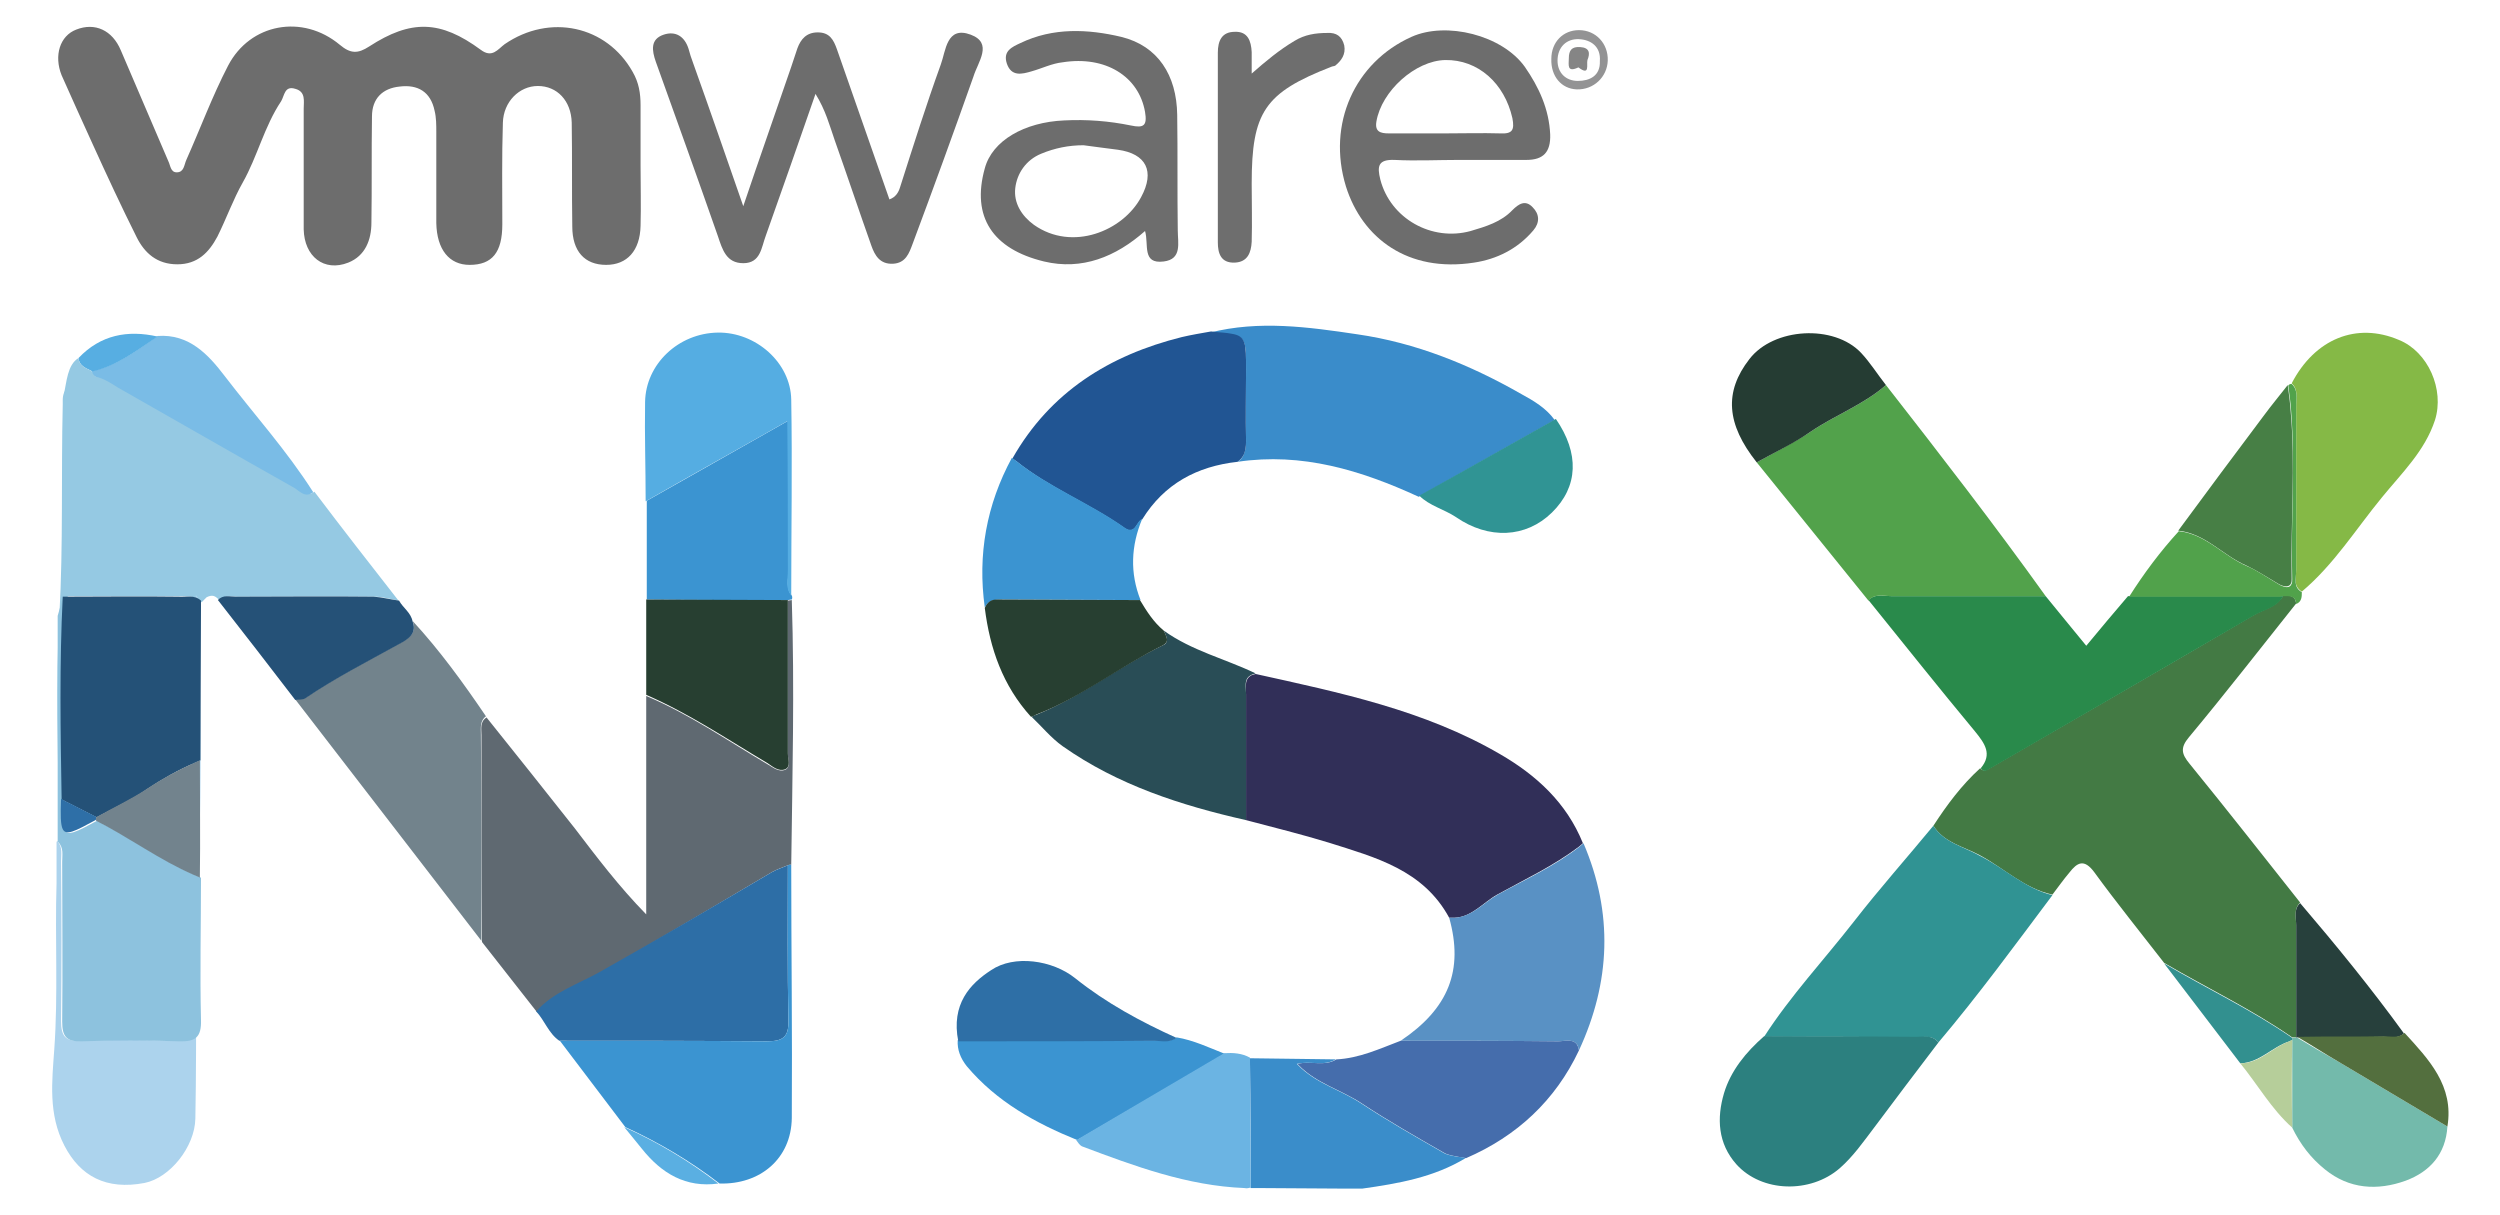 <?xml version="1.0" encoding="UTF-8" standalone="yes"?>
<svg version="1.1" id="Layer_1" xmlns="http://www.w3.org/2000/svg" xmlns:xlink="http://www.w3.org/1999/xlink" x="0px" y="0px" viewBox="-1.02 4.36 443.04 215.28" style="enable-background:new 0 0 440.5 223.5;" xml:space="preserve">
  <style type="text/css">
	.st0{fill:#333333;}
	.st1{fill:#DC4814;}
	.st2{fill:#EFECEB;}
	.st3{fill:#F4F4F4;}
	.st4{fill:#CCCCCC;}
	.st5{fill:#ACACAC;}
	.st6{fill:#878787;}
	.st7{fill:#E04725;}
	.st8{fill:#3FB7E7;}
	.st9{fill:#00A0E0;}
	.st10{fill:#4C4D4F;}
	.st11{fill:#00A1E0;}
	.st12{fill:#02A1E0;}
	.st13{fill:#01A1E0;}
	.st14{fill:#4F5052;}
	.st15{fill:#4A8FE1;}
	.st16{fill:#36424A;}
	.st17{fill:#FEFEFE;}
	.st18{fill:#21BCE3;}
	.st19{fill:#BED13F;}
	.st20{fill:#BED03E;}
	.st21{fill:#949699;}
	.st22{fill:#939598;}
	.st23{fill:#95979A;}
	.st24{fill:#C0D244;}
	.st25{fill:#BCBDC0;}
	.st26{fill:#6E7072;}
	.st27{fill:#A8AAAC;}
	.st28{fill:#BED140;}
	.st29{fill:#D0D2D3;}
	.st30{fill:#C2D34D;}
	.st31{fill:#FEFEFD;}
	.st32{fill:#FBFBFB;}
	.st33{fill:#939498;}
	.st34{fill:#D1D2D4;}
	.st35{fill:#A7A8AC;}
	.st36{fill:#BDD13F;}
	.st37{fill:#6E6F71;}
	.st38{fill:#26BCE3;}
	.st39{fill:#BED03F;}
	.st40{fill:#BBBCC0;}
	.st41{fill:#BED040;}
	.st42{fill:#ECF0B0;}
	.st43{fill:#6D6D6D;}
	.st44{fill:#437A44;}
	.st45{fill:#5F6971;}
	.st46{fill:#95C9E3;}
	.st47{fill:#312F58;}
	.st48{fill:#3A8CCA;}
	.st49{fill:#298A4B;}
	.st50{fill:#52A24B;}
	.st51{fill:#309393;}
	.st52{fill:#215593;}
	.st53{fill:#72838C;}
	.st54{fill:#2D6EA6;}
	.st55{fill:#5991C4;}
	.st56{fill:#85B946;}
	.st57{fill:#294D56;}
	.st58{fill:#3B94D1;}
	.st59{fill:#ACD3ED;}
	.st60{fill:#2C807F;}
	.st61{fill:#456DAC;}
	.st62{fill:#273F31;}
	.st63{fill:#3A8DCA;}
	.st64{fill:#55ADE2;}
	.st65{fill:#73BAAB;}
	.st66{fill:#6BB4E3;}
	.st67{fill:#255177;}
	.st68{fill:#253C33;}
	.st69{fill:#477F45;}
	.st70{fill:#6E6E6E;}
	.st71{fill:#2E6FA6;}
	.st72{fill:#7ABCE6;}
	.st73{fill:#309494;}
	.st74{fill:#27403C;}
	.st75{fill:#51A24B;}
	.st76{fill:#536F3E;}
	.st77{fill:#32908F;}
	.st78{fill:#B6CE9A;}
	.st79{fill:#57AEE2;}
	.st80{fill:#5AAFE2;}
	.st81{fill:#939394;}
	.st82{fill:#8DC2DE;}
	.st83{fill:#245177;}
	.st84{fill:#72838D;}
	.st85{fill:#2E6FA7;}
	.st86{fill:#858585;}
	.st87{fill:#716F73;}
	.st88{fill:#4D8951;}
	.st89{fill:#A6D3EA;}
	.st90{fill:#3A3868;}
	.st91{fill:#717073;}
	.st92{fill:#1B995A;}
	.st93{fill:#717B83;}
	.st94{fill:#2BA3A4;}
	.st95{fill:#717074;}
	.st96{fill:#717173;}
	.st97{fill:#707B83;}
	.st98{fill:#67A3D1;}
	.st99{fill:#2B5B68;}
	.st100{fill:#B9DCF3;}
	.st101{fill:#2A4B38;}
	.st102{fill:#83939F;}
	.st103{fill:#9DCCE8;}
	.st104{fill:#85939C;}
	.st105{fill:#82929C;}
	.st106{fill:#40A6D5;}
	.st107{fill:#2B4B39;}
	.st108{fill:#28493A;}
	.st109{fill:#2EA3A7;}
	.st110{fill:#F8FCFC;}
	.st111{fill:#568F52;}
	.st112{fill:#94C453;}
	.st113{fill:#206289;}
	.st114{fill:#F1FBFD;}
	.st115{fill:#F6FDFE;}
	.st116{fill:#F8FCFB;}
	.st117{fill:#FAFDFB;}
	.st118{fill:#F4FCFD;}
	.st119{fill:#65AC62;}
	.st120{fill:#F8FAF3;}
	.st121{fill:#5EAD5A;}
	.st122{fill:#F6FCFA;}
	.st123{fill:#85C5B8;}
	.st124{fill:#3CA0D5;}
	.st125{fill:#727A80;}
	.st126{fill:#F6FCFD;}
	.st127{fill:#FEFEFA;}
	.st128{fill:#459ED2;}
	.st129{fill:#5DAE5B;}
	.st130{fill:#5E7F47;}
	.st131{fill:#FCFCFC;}
	.st132{fill:#C1DBED;}
	.st133{fill:#FBFDF8;}
	.st134{fill:#EBF5F7;}
	.st135{fill:#294949;}
	.st136{fill:#8FC8E5;}
	.st137{fill:#F7FCFC;}
	.st138{fill:#FCFEFA;}
	.st139{fill:#4E8A56;}
	.st140{fill:#64BDE8;}
	.st141{fill:#FEFDFA;}
	.st142{fill:#FBFDFC;}
	.st143{fill:#449DD5;}
	.st144{fill:#F6FBF7;}
	.st145{fill:#279A5B;}
	.st146{fill:#30493D;}
	.st147{fill:#F5FBF9;}
	.st148{fill:#35583B;}
	.st149{fill:#323C62;}
	.st150{fill:#F8FBF9;}
	.st151{fill:#E7EFF2;}
	.st152{fill:#8DC1B6;}
	.st153{fill:#FAFCFA;}
	.st154{fill:#F1FBF9;}
	.st155{fill:#F7FEFE;}
	.st156{fill:#FDFEFA;}
	.st157{fill:#31A1A1;}
	.st158{fill:#F9FEFD;}
	.st159{fill:#FAFAFC;}
	.st160{fill:#FDFCF8;}
	.st161{fill:#2D5C60;}
	.st162{fill:#FDFCF9;}
	.st163{fill:#F9FDFB;}
	.st164{fill:#518B58;}
	.st165{fill:#5A82AF;}
	.st166{fill:#FDFEF8;}
	.st167{fill:#244C40;}
	.st168{fill:#266495;}
	.st169{fill:#42A0D3;}
	.st170{fill:#5B80A9;}
	.st171{fill:#2E5B63;}
	.st172{fill:#FDFBF9;}
	.st173{fill:#F8FDFB;}
	.st174{fill:#FDFDF7;}
	.st175{fill:#F3F9FB;}
	.st176{fill:#309F96;}
	.st177{fill:#93C367;}
	.st178{fill:#3B3C68;}
	.st179{fill:#E0F1F9;}
	.st180{fill:#E4F6F9;}
	.st181{fill:#FEFEF9;}
	.st182{fill:#224C38;}
	.st183{fill:#498AB2;}
	.st184{fill:#FDFDF9;}
	.st185{fill:#F9FEFE;}
	.st186{fill:#F6FCF2;}
	.st187{fill:#FEFCF9;}
	.st188{fill:#EEFCFE;}
	.st189{fill:#FDFDF8;}
	.st190{fill:#FBFDFA;}
	.st191{fill:#275962;}
	.st192{fill:#FDFEF9;}
	.st193{fill:#F2F8F2;}
	.st194{fill:#F8FBFB;}
	.st195{fill:#8A8A8A;}
	.st196{fill:#F7FEFD;}
	.st197{fill:#EFF8FB;}
	.st198{fill:#FAFCFB;}
	.st199{fill:#E5F3F8;}
	.st200{fill:#ECF7FA;}
	.st201{fill:#FDFDF6;}
	.st202{fill:#F5FDFD;}
	.st203{fill:#7799BF;}
	.st204{fill:#5C8055;}
	.st205{fill:#6EAECC;}
	.st206{fill:#FEFEF7;}
	.st207{fill:#3282B5;}
	.st208{fill:#F3FCF5;}
	.st209{fill:#F4FAFB;}
	.st210{fill:#FEF8FA;}
	.st211{fill:#F5FCF9;}
	.st212{fill:#3C9392;}
	.st213{fill:#EBF6F6;}
	.st214{fill:#98BFD6;}
	.st215{fill:#FEFDF7;}
	.st216{fill:#658796;}
	.st217{fill:#EEF7F6;}
	.st218{fill:#FAFBF5;}
	.st219{fill:#F8FCF9;}
	.st220{fill:#FDFDF4;}
	.st221{fill:#FDFBF8;}
	.st222{fill:#FDFDF5;}
	.st223{fill:#EFF9FD;}
	.st224{fill:#FDFEF6;}
	.st225{fill:#37586D;}
	.st226{fill:#FDFEF5;}
	.st227{fill:#FDFBF6;}
	.st228{fill:#324A49;}
	.st229{fill:#F8F8F9;}
	.st230{fill:#CDF5CD;}
	.st231{fill:#FEFDF3;}
	.st232{fill:#ECFBFE;}
	.st233{fill:#C5C5C5;}
	.st234{fill:#6C6C6C;}
	.st235{fill:#498B4F;}
	.st236{fill:#478A4D;}
	.st237{fill:#4A884D;}
	.st238{fill:#429169;}
	.st239{fill:#3CA29D;}
	.st240{fill:#518654;}
	.st241{fill:#51855F;}
	.st242{fill:#289FA0;}
	.st243{fill:#448E49;}
	.st244{fill:#458B55;}
	.st245{fill:#568356;}
	.st246{fill:#89C9ED;}
	.st247{fill:#246081;}
	.st248{fill:#206186;}
	.st249{fill:#8EC8E9;}
	.st250{fill:#2B5D7D;}
	.st251{fill:#215F80;}
	.st252{fill:#A0D4EF;}
	.st253{fill:#A4D3F2;}
	.st254{fill:#245E84;}
	.st255{fill:#69BADA;}
	.st256{fill:#9AC9D1;}
	.st257{fill:#9AC7DD;}
	.st258{fill:#3B396C;}
	.st259{fill:#3A376D;}
	.st260{fill:#3D366C;}
	.st261{fill:#6A9BC9;}
	.st262{fill:#57B156;}
	.st263{fill:#2A9762;}
	.st264{fill:#139C59;}
	.st265{fill:#169A5E;}
	.st266{fill:#139C5D;}
	.st267{fill:#129652;}
	.st268{fill:#61839B;}
	.st269{fill:#637F92;}
	.st270{fill:#289193;}
	.st271{fill:#288F8D;}
	.st272{fill:#34A3A8;}
	.st273{fill:#23A7A5;}
	.st274{fill:#36A2A8;}
	.st275{fill:#32A1A0;}
	.st276{fill:#23A7A2;}
	.st277{fill:#249A96;}
	.st278{fill:#FCFCFD;}
	.st279{fill:#FDFDFD;}
	.st280{fill:#6B7B8C;}
	.st281{fill:#4C84B0;}
	.st282{fill:#4F81BA;}
	.st283{fill:#5280B6;}
	.st284{fill:#6CA1CE;}
	.st285{fill:#6CA0CF;}
	.st286{fill:#7AA4CC;}
	.st287{fill:#71A3D5;}
	.st288{fill:#6AA3C9;}
	.st289{fill:#6EA5D6;}
	.st290{fill:#6C97B9;}
	.st291{fill:#4F6684;}
	.st292{fill:#2D5D62;}
	.st293{fill:#275C5E;}
	.st294{fill:#2B5859;}
	.st295{fill:#285C5E;}
	.st296{fill:#9FCCE5;}
	.st297{fill:#BCDBEF;}
	.st298{fill:#B5DDF9;}
	.st299{fill:#234D37;}
	.st300{fill:#2E483A;}
	.st301{fill:#8294A2;}
	.st302{fill:#256286;}
	.st303{fill:#8095A3;}
	.st304{fill:#3FA6DA;}
	.st305{fill:#62BEEC;}
	.st306{fill:#40A7D6;}
	.st307{fill:#43A3DF;}
	.st308{fill:#274C3B;}
	.st309{fill:#4C9FC8;}
	.st310{fill:#234D32;}
	.st311{fill:#2C473D;}
	.st312{fill:#27572D;}
	.st313{fill:#2D473F;}
	.st314{fill:#22A69E;}
	.st315{fill:#22A1A1;}
	.st316{fill:#378E8D;}
	.st317{fill:#268C8A;}
	.st318{fill:#40817E;}
	.st319{fill:#528E4D;}
	.st320{fill:#94C15C;}
	.st321{fill:#518D4F;}
	.st322{fill:#4B954A;}
	.st323{fill:#95C350;}
	.st324{fill:#93C451;}
	.st325{fill:#90C147;}
	.st326{fill:#90B254;}
	.st327{fill:#1A6292;}
	.st328{fill:#2F82B5;}
	.st329{fill:#3FA7DA;}
	.st330{fill:#43A5D7;}
	.st331{fill:#51ADD8;}
	.st332{fill:#57B0E2;}
	.st333{fill:#4C95B8;}
	.st334{fill:#7BC2EB;}
	.st335{fill:#7BC2E8;}
	.st336{fill:#439DCE;}
	.st337{fill:#1A66A0;}
	.st338{fill:#429FD0;}
	.st339{fill:#22669E;}
	.st340{fill:#42A1D2;}
	.st341{fill:#42A6D7;}
	.st342{fill:#4EA6CD;}
	.st343{fill:#90B15F;}
	.st344{fill:#5EAF59;}
	.st345{fill:#1568A3;}
	.st346{fill:#44A4D8;}
	.st347{fill:#2D5F86;}
	.st348{fill:#82C6B7;}
	.st349{fill:#93C6B3;}
	.st350{fill:#81C7BD;}
	.st351{fill:#8CC3BB;}
	.st352{fill:#3EA0D1;}
	.st353{fill:#429ED2;}
	.st354{fill:#449DD7;}
	.st355{fill:#3AA1DA;}
	.st356{fill:#3D9FD7;}
	.st357{fill:#439DD3;}
	.st358{fill:#69A46E;}
	.st359{fill:#74B273;}
	.st360{fill:#58AB52;}
	.st361{fill:#325946;}
	.st362{fill:#214A49;}
	.st363{fill:#244B3F;}
	.st364{fill:#3181B4;}
	.st365{fill:#1DA3A4;}
	.st366{fill:#346E9F;}
	.st367{fill:#869197;}
	.st368{fill:#53B0EA;}
	.st369{fill:#5181C0;}
	.st370{fill:#1767A6;}
	.st371{fill:#3F9FD5;}
	.st372{fill:#399291;}
	.st373{fill:#27A2A7;}
	.st374{fill:#81969C;}
	.st375{fill:#46A4D7;}
	.st376{fill:#C7DCB8;}
	.st377{fill:#B5B5B5;}
	.st378{fill:#4F9A83;}
	.st379{fill:#63BDE8;}
	.st380{fill:#95C3E7;}
	.st381{fill:#1D618B;}
	.st382{fill:#1D6286;}
	.st383{fill:#3181B5;}
	.st384{fill:#249190;}
	.st385{fill:#2C9096;}
	.st386{fill:#23918E;}
	.st387{fill:#2E939A;}
	.st388{fill:#469DD6;}
	.st389{fill:#40A0D2;}
	.st390{fill:#4B82C0;}
	.st391{fill:#809398;}
	.st392{fill:#69BCE2;}
	.st393{fill:#5BBFEB;}
	.st394{fill:#5DBEF5;}
	.st395{fill:#42A6D8;}
	.st396{fill:#39A4DC;}
	.st397{fill:#94C356;}
	.st398{fill:#95C446;}
	.st399{fill:#2B83B5;}
	.st400{fill:#2A83B8;}
	.st401{fill:#3EA7DE;}
	.st402{fill:#37A8DF;}
	.st403{fill:#7CC9F7;}
	.st404{fill:#1568A7;}
	.st405{fill:#3EA7DD;}
	.st406{fill:#3AA9DA;}
	.st407{fill:#55B0E2;}
	.st408{fill:#5FAF60;}
	.st409{fill:#16639A;}
	.st410{fill:#16689E;}
	.st411{fill:#419FCE;}
	.st412{fill:#216186;}
	.st413{fill:#21607D;}
	.st414{fill:#3BA7DD;}
</style>
  <g>
    <path class="st43" d="M15.4,29.9c2.5,5.5,5.1,11.1,7.8,16.5c1.4,2.8,3.6,4.8,7.2,4.8c3.6,0,5.6-2.1,7.1-4.9&#xA;&#x9;&#x9;c1.6-3.2,2.8-6.6,4.5-9.6c2.6-4.6,3.8-9.9,6.8-14.4c0.6-1,0.6-2.8,2.5-2.2c1.9,0.5,1.5,2.2,1.5,3.5c0,7.1,0,14.3,0,21.4&#xA;&#x9;&#x9;c0.1,4.8,3.6,7.6,7.9,5.9c3-1.2,4.1-4,4.1-7.1c0.1-6.3,0-12.5,0.1-18.8c0-3.2,1.9-5,4.9-5.3c3.2-0.4,5.5,0.9,6.2,4.3&#xA;&#x9;&#x9;c0.3,1.2,0.3,2.5,0.3,3.8c0,5.4,0,10.7,0,16.1c0.1,4.7,2.3,7.4,5.9,7.4c4,0,5.8-2.2,5.8-7.2c0-6-0.1-12,0.1-18&#xA;&#x9;&#x9;c0.1-3.7,2.9-6.5,6.2-6.5c3.4,0,5.9,2.6,6,6.5c0.1,6.1,0,12.2,0.1,18.4c0,4.4,2.2,6.8,6,6.8c3.7,0,6-2.5,6.1-6.9&#xA;&#x9;&#x9;c0.1-3.6,0-7.1,0-10.7c0-3.6,0-7.1,0-10.7c0-2.1-0.3-4-1.4-5.9c-4.6-8.2-14.7-10.4-22.7-4.9c-1.2,0.9-2.2,2.5-4.2,1&#xA;&#x9;&#x9;C77,7.9,71.8,7.8,64.4,12.6c-2,1.3-3.3,1.3-5.2-0.3C52.6,6.8,43.3,8.5,39.4,16c-2.8,5.4-4.9,11.1-7.4,16.7&#xA;&#x9;&#x9;c-0.4,0.9-0.4,2.2-1.7,2.2c-1.1,0-1.1-1.2-1.5-2c-2.8-6.5-5.6-13.1-8.4-19.6c-1.5-3.6-4.6-5-7.9-3.7c-2.9,1.1-4,4.6-2.6,8.1&#xA;&#x9;&#x9;C11.7,21.8,13.6,25.9,15.4,29.9z"/>
    <path class="st44" d="M405.9,188.2c0-6.6,0-13.2,0-19.9c0-1.3-0.5-2.8,0.7-4c0,0,0,0,0,0c-6.5-8.2-13-16.5-19.6-24.6&#xA;&#x9;&#x9;c-1.4-1.7-1.7-2.8-0.1-4.7c6.5-7.8,12.7-15.8,19-23.7c0,0,0,0,0,0c-0.2-1.5-1.2-1.4-2.3-1.4c0,0,0,0,0,0c0,0,0,0,0,0&#xA;&#x9;&#x9;c-1.2,2.1-3.5,2.4-5.3,3.5c-15.5,9.1-31.1,18.1-46.7,27.1c-0.5,0.3-1.1,0.7-1.7,0c-3.3,3-5.9,6.5-8.3,10.2c1.9,3,5.4,3.7,8.2,5.2&#xA;&#x9;&#x9;c4.3,2.3,7.9,5.9,12.9,7c1-1.3,1.9-2.6,3-3.9c1.4-1.8,2.6-2.5,4.4-0.1c4,5.5,8.3,10.8,12.4,16.1c7.5,4.4,15.5,8.2,22.7,13.2&#xA;&#x9;&#x9;C405.4,188.2,405.6,188.2,405.9,188.2z"/>
    <path class="st44" d="M405.9,188.1C405.9,188.1,405.9,188.1,405.9,188.1L405.9,188.1C405.9,188.2,405.9,188.1,405.9,188.1z"/>
    <path class="st45" d="M135.8,158.9c0.9-0.5,1.8-0.8,2.8-1.2c0,0,0,0,0,0c0,0,0,0,0,0c0.2-0.1,0.4-0.1,0.6-0.1c0,0,0,0,0,0&#xA;&#x9;&#x9;c0.2-15.6,0.6-31.3,0.1-46.9c-0.2,0-0.4,0.1-0.7,0.1c0,0,0,0,0,0c0,0,0,0,0,0c0,9.1,0,18.1,0,27.2c0,0.9,0.6,2.3-0.5,2.8&#xA;&#x9;&#x9;c-1.1,0.4-2.1-0.4-3.1-1c-7.1-4.2-13.9-8.9-21.5-12.1c0,12.9,0,25.8,0,38.7c-4.9-5-8.8-10.2-12.7-15.3&#xA;&#x9;&#x9;c-5.2-6.6-10.4-13.1-15.6-19.6c-1.2,0.8-0.9,2-0.9,3.1c0,12.2,0,24.5,0.1,36.7c3.3,4.2,6.5,8.3,9.8,12.5c3-3.4,7.4-4.8,11.1-6.9&#xA;&#x9;&#x9;C115.5,170.9,125.7,164.9,135.8,158.9z"/>
    <path class="st46" d="M35.6,110.2c1.6-0.8,1.9,0.5,2.4,0.5c0,0,0,0,0,0c0.9-1,2.1-0.6,3.2-0.6c8,0,16-0.1,24,0&#xA;&#x9;&#x9;c1.5,0,2.9,0.4,4.4,0.7c0,0,0,0,0,0c-5-6.4-10-12.8-14.9-19.3c-1.4,1.1-2.4-0.3-3.3-0.8c-10.3-5.9-20.5-11.9-30.8-17.8&#xA;&#x9;&#x9;c-1.4-0.8-2.8-1.8-4.4-2c-1.8,0.8-2.9,3-5.3,2.3c0,0,0,0,0,0c0,0,0,0,0,0C10,74,10.1,75,10.1,76c-0.3,12.5,0.1,24.9-0.6,37.4&#xA;&#x9;&#x9;c-0.7,12.1-0.2,24.2-0.1,36.3c0,1.4-0.4,2.8,0.7,4c0,0,0,0,0,0c0,0,0,0,0,0c0,0,0.1-0.2,0.1-0.2c0-13.3,0-26.7,0-40&#xA;&#x9;&#x9;c0-1.2-0.5-2.6,0.9-3.5c0,0,0,0,0,0c6.7,0,13.4,0,20.2,0c1.3,0,2.2,0,3.4,1.1"/>
    <path class="st47" d="M256.7,167c3.1-0.1,5.1-2.7,7.6-4.1c4.9-2.7,10-5.1,14.5-8.5c0.2-0.2,0.5-0.4,0.7-0.6&#xA;&#x9;&#x9;c-2.9-7.2-8.3-12.1-14.7-15.8c-13.4-7.8-28.4-10.9-43.3-14.2c-0.4,0.1-0.8,0.2-1,0.4c-1,0.7-0.7,2.1-0.7,3.2c0,7.2,0,14.4,0,21.5&#xA;&#x9;&#x9;c0,0.3,0,0.6,0,0.8l0,0v0c4.9,1.3,9.8,2.5,14.7,4c8.2,2.6,16.7,4.8,21.3,13.3C256.1,167,256.4,167,256.7,167z"/>
    <path class="st48" d="M219.8,69.9c0,4.2-0.1,8.4,0,12.6c0,1-0.1,1.8-0.5,2.6c-0.2,0.4-0.5,0.8-1,1.1c0,0,0,0,0,0&#xA;&#x9;&#x9;c11.4-1.7,21.9,1.5,32.1,6.2c0.2-0.1,0.5-0.3,0.7-0.4c7.6-4.3,15.1-8.5,22.7-12.8c0.2-0.1,0.5-0.3,0.7-0.4c0,0,0,0,0,0&#xA;&#x9;&#x9;c-1.5-2.1-3.7-3.4-5.9-4.6c-9.1-5.2-18.7-9.1-29.1-10.6c-8.7-1.3-17.4-2.5-26.1-0.3c1.6,0.1,2.7,0.2,3.6,0.4&#xA;&#x9;&#x9;C219.8,63.9,219.8,65.1,219.8,69.9z"/>
    <path class="st49" d="M351.6,140.6c15.6-9,31.1-18,46.7-27.1c1.8-1.1,4.2-1.4,5.3-3.5c0,0,0,0,0,0c-0.2,0-0.4,0-0.7,0&#xA;&#x9;&#x9;c-8.9,0-17.9,0-26.8,0c-2.5,2.9-4.9,5.8-7.4,8.8c-2.5-3-4.8-5.9-7.2-8.8c0,0,0,0,0,0c-9.1,0-18.3,0-27.4,0c-1.3,0-2.8-0.5-4,0.7&#xA;&#x9;&#x9;c6.3,7.8,12.5,15.6,18.9,23.3c1.7,2.1,3.1,4,1,6.5v0C350.5,141.3,351.1,140.9,351.6,140.6z"/>
    <path class="st50" d="M334.1,110c9.1,0,18.3,0,27.4,0c0,0,0,0,0,0c-9.1-12.7-18.7-25.1-28.3-37.4c-4,3.5-9,5.3-13.4,8.3&#xA;&#x9;&#x9;c-3,2-6.3,3.6-9.5,5.4c6.6,8.2,13.2,16.3,19.8,24.5c0,0,0,0,0,0s0,0,0,0C331.2,109.5,332.7,110,334.1,110z"/>
    <path class="st51" d="M341.6,150.7c-4.7,5.7-9.6,11.2-14.1,17c-5.3,6.8-11.2,13.1-15.9,20.4c9,0,18,0,27,0.1c1.3,0,2.8-0.5,3.9,0.9&#xA;&#x9;&#x9;h0c7.1-8.4,13.6-17.3,20.2-26.1c0,0,0,0,0,0c-4.9-1.2-8.5-4.8-12.9-7C347,154.4,343.5,153.7,341.6,150.7z"/>
    <path class="st52" d="M198.2,97.9c0.8,0.6,1.3,0.5,1.7,0.2c0.6-0.5,0.9-1.5,1.5-1.7c0,0,0,0,0,0c3.9-6.3,9.7-9.4,16.9-10.2&#xA;&#x9;&#x9;c0,0,0,0,0,0c0.4-0.3,0.8-0.7,1-1.1c0.4-0.7,0.5-1.6,0.5-2.6c-0.1-4.2,0-8.4,0-12.6c0-4.8,0-6-2.6-6.4c-0.9-0.2-2-0.2-3.6-0.4&#xA;&#x9;&#x9;c-1.7,0.3-3.5,0.6-5.2,1c-12.8,3.2-23.3,9.7-30,21.5c0.2,0.2,0.4,0.3,0.7,0.5C184.9,90.8,192.1,93.6,198.2,97.9z"/>
    <path class="st53" d="M85.1,131.3c-4-5.9-8.2-11.7-13-16.9c0.9,2.4-1.1,3.3-2.4,4c-5.6,3.1-11.3,6-16.6,9.6&#xA;&#x9;&#x9;c-0.5,0.3-1.2,0.2-1.8,0.3c11,14.3,22,28.5,33,42.8c0-12.2,0-24.5-0.1-36.7C84.2,133.4,84,132.1,85.1,131.3z"/>
    <path class="st43" d="M171,10.5c-4.3-1.6-4.4,2.9-5.3,5.3c-2.6,7.2-4.9,14.5-7.2,21.7c-0.3,1-0.8,1.8-1.9,2.2&#xA;&#x9;&#x9;c-3.1-8.9-6.2-17.7-9.3-26.6c-0.6-1.7-1.3-3-3.4-3c-2,0-3,1.2-3.6,2.8c-0.4,1.1-0.7,2.2-1.1,3.3c-2.7,7.9-5.5,15.8-8.5,24.7&#xA;&#x9;&#x9;c-3.2-9.2-6-17.3-8.9-25.4c-0.3-0.8-0.6-1.7-0.8-2.5c-0.7-2.2-2.3-3.2-4.4-2.5c-2.4,0.8-2.1,2.8-1.4,4.8c3.7,10.3,7.4,20.6,11,30.9&#xA;&#x9;&#x9;c0.8,2.4,1.5,4.8,4.5,4.8c3.1,0,3.2-2.8,4-4.9c2.9-8.2,5.8-16.4,8.8-25.1c1.8,2.9,2.5,5.6,3.4,8.2c2.2,6.2,4.3,12.5,6.5,18.7&#xA;&#x9;&#x9;c0.6,1.7,1.5,3.3,3.8,3.2c2.3-0.1,2.9-1.9,3.5-3.5c3.7-9.9,7.3-19.8,10.8-29.7C172.3,15.3,175,12,171,10.5z"/>
    <path class="st54" d="M134.8,188.9c2.9,0,4-0.7,3.9-3.8c-0.2-9-0.1-17.9-0.1-26.9c0-0.2,0-0.4,0-0.5c0,0,0,0,0,0&#xA;&#x9;&#x9;c-0.9,0.4-1.9,0.7-2.8,1.2c-10.2,6-20.4,12-30.7,17.8c-3.8,2.1-8.1,3.5-11.1,6.9c1.5,1.6,2.2,3.9,4.1,5.2&#xA;&#x9;&#x9;C110.3,188.8,122.6,188.8,134.8,188.9z"/>
    <path class="st55" d="M275.1,188.9c1.1,0,2.5-0.5,3.3,0.5c0.2,0.2,0.3,0.6,0.4,1.1c5.6-12.1,6.1-24.3,0.8-36.7c0,0,0,0,0,0&#xA;&#x9;&#x9;c0,0,0,0,0,0c-0.2,0.2-0.5,0.4-0.7,0.6c-4.5,3.5-9.6,5.8-14.5,8.5c-2.5,1.4-4.5,3.9-7.6,4.1c-0.3,0-0.7,0-1,0&#xA;&#x9;&#x9;c2.6,9.3-0.1,16.1-8.6,21.8c0.5,0,1,0,1.5,0C257.5,188.8,266.3,188.8,275.1,188.9z"/>
    <path class="st56" d="M405.9,76.2c0,9.7,0,19.5,0,29.2c0,1.3-0.6,2.8,1,3.8c0,0,0,0,0,0c5.7-4.8,9.6-11.1,14.2-16.7&#xA;&#x9;&#x9;c3.5-4.3,7.6-8.2,9.4-13.7c1.7-5.4-1.2-12.1-6.4-14.2c-7.5-3.2-14.9-0.2-19,7.7c0,0,0,0,0,0C406.3,73.4,405.9,74.9,405.9,76.2z"/>
    <path class="st57" d="M219.8,148.8c0-7.2,0-14.4,0-21.5c0-1.1-0.4-2.5,0.7-3.2c0.3-0.2,0.6-0.3,1-0.4c-5.4-2.6-11.3-4-16.3-7.6&#xA;&#x9;&#x9;c0,0,0,0,0,0c0.2,0.4,0.4,0.8,0.5,1.2c0.1,0.6,0.1,1.1-0.6,1.4c-7.7,3.7-14.5,9.1-22.4,12.3c-0.3,0.1-0.6,0.2-0.9,0.4c0,0,0,0,0,0&#xA;&#x9;&#x9;c1.8,1.7,3.4,3.7,5.5,5.2c9.8,6.9,21,10.5,32.5,13.1l0,0C219.8,149.4,219.8,149.1,219.8,148.8z"/>
    <path class="st58" d="M139.2,157.6c-0.2,0-0.4,0-0.6,0.1c0,0,0,0,0,0c0,0.2,0,0.4,0,0.5c0,9-0.1,17.9,0.1,26.9&#xA;&#x9;&#x9;c0.1,3.1-1,3.8-3.9,3.8c-12.2-0.1-24.4-0.1-36.6-0.1c3.9,5.1,7.7,10.2,11.6,15.3c5.9,2.7,11.5,6,16.7,10h0&#xA;&#x9;&#x9;c7.2,0.2,12.7-4.4,12.8-11.6C139.4,187.6,139.2,172.6,139.2,157.6L139.2,157.6C139.2,157.6,139.2,157.6,139.2,157.6z"/>
    <path class="st59" d="M33.6,110.8C33.6,110.8,33.6,110.8,33.6,110.8c0,0,0,0.1,0,0.1c0,8.1,0,16.1,0,24.2c0,1.3,0.5,2.8-0.7,3.9&#xA;&#x9;&#x9;l0,0c0,6.9,0,13.9,0.1,20.8c0,0,0,0,0,0c0,0,0,0,0,0c0,8.4-0.2,16.8,0,25.2c0.1,3.1-0.9,3.9-3.7,3.8c-5.4-0.2-10.8-0.2-16.2,0&#xA;&#x9;&#x9;c-2.5,0.1-3.3-0.8-3.3-3.5c0.1-9.4,0.1-18.9,0-28.3c0-1.2,0.3-2.5-0.6-3.5c0,0,0-0.1-0.1-0.1c0,0,0,0,0,0c0,0-0.1,0.2-0.1,0.2&#xA;&#x9;&#x9;c0,0,0,0,0,0c0,2.4,0,4.9,0,7.3c-0.3,9.8,0.3,19.6-0.4,29.4c-0.4,5.7-1.1,11.5,1.8,17.1c2.8,5.4,7.4,7.9,14.2,6.6&#xA;&#x9;&#x9;c4.5-0.9,8.9-6.4,9-11.4c0.3-15.4-0.1-30.8,0.6-46.3c0.6-14.1,0.2-28.3,0.1-42.5c0-1.4,0.4-2.8-0.6-4c0,0,0,0,0,0&#xA;&#x9;&#x9;C33.6,110.2,33.6,110.5,33.6,110.8z"/>
    <path class="st60" d="M338.6,188.1c-9-0.1-18,0-27-0.1c-3.2,2.8-5.9,6.1-7.1,10.1c-1.3,4.4-1.1,8.9,2.2,12.6&#xA;&#x9;&#x9;c4.5,5,13.1,5.2,18.3,0.7c2.4-2.1,4.2-4.7,6.1-7.2c3.8-5.1,7.6-10.1,11.4-15.1C341.4,187.7,339.9,188.1,338.6,188.1z"/>
    <path class="st43" d="M249.1,10.9c-10,4.5-15,15.4-11.6,26.5c2.9,9.2,11,15.3,22.7,13.5c4-0.6,7.7-2.4,10.5-5.7&#xA;&#x9;&#x9;c1.2-1.4,1.1-2.9-0.1-4.1c-1.3-1.4-2.5-0.6-3.6,0.5c-2,2.1-4.7,2.9-7.4,3.7c-6.9,1.9-14.2-2.2-16-9.1c-0.6-2.4-0.4-3.6,2.5-3.5&#xA;&#x9;&#x9;c3.8,0.2,7.7,0,11.5,0c4,0,7.9,0,11.9,0c3,0,4.3-1.4,4.2-4.5c-0.2-4.5-2-8.4-4.5-12C265.2,10.6,255.3,8.1,249.1,10.9z M264.9,28&#xA;&#x9;&#x9;c-3.3-0.1-6.6,0-9.9,0c-3.3,0-6.6,0-9.9,0c-1.5,0-2.5-0.3-2.2-2.1c0.9-5.4,6.9-10.8,12.2-10.9c5.8-0.1,10.5,4.1,11.9,10.3&#xA;&#x9;&#x9;C267.4,27.4,267,28.1,264.9,28z"/>
    <path class="st43" d="M207.6,24.7c-0.1-7-3.4-12.2-9.9-13.8c-5.9-1.4-12.1-1.7-17.9,1.1c-1.5,0.7-3.1,1.4-2.4,3.6&#xA;&#x9;&#x9;c0.8,2.4,2.7,1.9,4.4,1.4c1.8-0.5,3.6-1.4,5.5-1.6c7.6-1.2,13.5,2.5,14.6,8.8c0.4,2.4-0.2,2.9-2.5,2.4c-3.9-0.8-7.8-1.1-11.8-0.9&#xA;&#x9;&#x9;c-7.1,0.3-12.8,3.6-14.1,8.5c-2.4,8.6,1.4,14.3,10.5,16.5c6.7,1.6,12.7-0.8,17.9-5.4c0.7,2.4-0.6,5.9,3.3,5.4&#xA;&#x9;&#x9;c3.3-0.4,2.5-3.3,2.5-5.5C207.6,38.5,207.7,31.6,207.6,24.7z M201.2,39.3c-3.2,6-12.2,9.7-19,4.9c-2.2-1.6-3.6-3.9-3.3-6.5&#xA;&#x9;&#x9;c0.3-2.6,1.9-5,4.6-6.1c2.4-1,4.9-1.5,7.5-1.5c2,0.3,4,0.5,6.1,0.8C202.1,31.6,203.7,34.7,201.2,39.3z"/>
    <path class="st58" d="M138.6,110.7C138.6,110.7,138.6,110.7,138.6,110.7c0.2,0,0.4-0.1,0.7-0.1c0.1-0.2,0.1-0.5,0-0.7&#xA;&#x9;&#x9;c-1.1-1.3-0.6-2.9-0.6-4.4c-0.1-8.7,0-17.5,0-26.6c-8.7,4.9-16.9,9.6-25.1,14.2v0c0,5.8,0,11.7,0,17.5&#xA;&#x9;&#x9;C121.8,110.7,130.1,110.7,138.6,110.7C138.5,110.7,138.6,110.7,138.6,110.7z"/>
    <path class="st61" d="M228.9,192.9c0.1,0.1,0.1,0.1,0.2,0.2c3.2,3.3,7.6,4.4,11.2,6.8c4.7,3.1,9.6,5.9,14.5,8.7&#xA;&#x9;&#x9;c0.8,0.5,1.8,0.6,2.8,0.8c0.4,0.1,0.8,0.1,1.2,0.2c9-3.9,15.8-10.2,20-19.1c-0.1-0.5-0.2-0.8-0.4-1.1c-0.8-1-2.2-0.5-3.3-0.5&#xA;&#x9;&#x9;c-8.8-0.1-17.6-0.1-26.4-0.1c-0.5,0-1,0-1.5,0c-3.7,1.4-7.3,3.1-11.4,3.3C233.7,193.4,231.3,192.3,228.9,192.9z"/>
    <path class="st62" d="M138.1,140.7c1.1-0.5,0.5-1.8,0.5-2.8c0-9.1,0-18.1,0-27.2c0,0,0,0,0,0c0,0-0.1,0-0.1,0&#xA;&#x9;&#x9;c-8.3,0-16.7-0.1-25-0.1c0,5.6,0,11.3,0,16.9c7.6,3.3,14.4,7.9,21.5,12.1C136,140.3,137,141.1,138.1,140.7z"/>
    <path class="st63" d="M220.6,214.3c0,0.1,0,0.2,0,0.3c0,0.1,0,0.2,0,0.3c0,0,0,0,0,0c0.3,0,0.7,0,1,0c5.1,0,10.2,0.1,15.3,0.1&#xA;&#x9;&#x9;c1.2,0,2.3,0,3.5,0c6.4-0.9,12.7-2,18.3-5.4v0c-0.4-0.1-0.8-0.2-1.2-0.2c-1-0.2-2-0.3-2.8-0.8c-4.9-2.8-9.8-5.6-14.5-8.7&#xA;&#x9;&#x9;c-3.6-2.4-8-3.5-11.2-6.8c-0.1-0.1-0.1-0.1-0.2-0.2c2.4-0.6,4.8,0.5,6.9-0.8c-5.1-0.1-10.2-0.1-15.2-0.2c0,0.3,0,0.6,0,0.9&#xA;&#x9;&#x9;C220.6,200,220.6,207.1,220.6,214.3z"/>
    <path class="st64" d="M138.6,105.5c0,1.5-0.5,3.1,0.6,4.4c0-11.6,0.2-23.2,0-34.7c-0.1-6.6-6.3-12-13-11.9&#xA;&#x9;&#x9;c-7,0.1-12.8,5.6-12.9,12.3c-0.1,5.9,0.1,11.7,0.1,17.6c0,0,0,0,0,0c8.2-4.7,16.5-9.3,25.1-14.2C138.6,88,138.6,96.8,138.6,105.5z"/>
    <path class="st58" d="M215,191.7c0.3-0.2,0.6-0.4,1-0.6c0,0,0,0,0,0c-2.8-1.1-5.5-2.4-8.5-2.9c-0.2,0.2-0.5,0.3-0.8,0.4&#xA;&#x9;&#x9;c-1,0.4-2.2,0.1-3.3,0.1c-11.3,0-22.6,0-33.9,0c-0.3,0-0.6,0-0.8,0c0,0,0,0,0,0c-0.1,1.7,0.5,3.2,1.6,4.6&#xA;&#x9;&#x9;c5.3,6.3,12.2,10.1,19.6,13.1c0.2-0.1,0.4-0.3,0.7-0.4C198.7,201.3,206.9,196.5,215,191.7z"/>
    <path class="st58" d="M174.4,111c0.6-0.4,1.5-0.4,2.3-0.4c7.9,0,15.7,0.1,23.6,0.1c0.3,0,0.5,0,0.8,0c0,0,0,0,0,0&#xA;&#x9;&#x9;c-1.9-4.8-1.7-9.6,0.3-14.4c0,0,0,0,0,0c0,0,0,0,0,0c0,0,0,0,0,0c-0.7,0.3-1,1.3-1.5,1.7c-0.4,0.3-0.9,0.4-1.7-0.2&#xA;&#x9;&#x9;c-6.1-4.3-13.3-7.1-19.2-11.8c-0.2-0.2-0.4-0.3-0.7-0.5c-4.5,8.3-6.1,17.2-4.8,26.5C173.8,111.5,174,111.2,174.4,111z"/>
    <path class="st65" d="M406,188.2C406,188.2,405.9,188.2,406,188.2C405.9,188.1,405.9,188.2,406,188.2c-0.3,0-0.6,0.1-0.8,0.1&#xA;&#x9;&#x9;c0,0.1,0,0.2,0,0.2c0,0.1,0,0.2,0,0.2c0,0,0,0,0,0c0,0,0,0,0,0c0,5.2,0,10.3,0,15.5c0,0,0,0,0,0c0,0,0,0,0,0&#xA;&#x9;&#x9;c1.4,2.9,3.3,5.4,5.8,7.4c4.3,3.5,9.3,3.8,14.3,2c4.3-1.6,7.1-4.7,7.4-9.6c-6.5-3.9-13-7.7-19.5-11.6&#xA;&#x9;&#x9;C410.7,191,408.3,189.6,406,188.2z"/>
    <path class="st62" d="M205.1,118.7c0.7-0.4,0.8-0.9,0.6-1.4c-0.1-0.4-0.3-0.8-0.5-1.2c0,0,0,0,0,0c-1.8-1.5-3-3.4-4.2-5.4&#xA;&#x9;&#x9;c0,0,0,0,0,0c-0.3,0-0.5,0-0.8,0c-7.9,0-15.7-0.1-23.6-0.1c-0.8,0-1.7-0.1-2.3,0.4c-0.3,0.2-0.6,0.6-0.8,1.1&#xA;&#x9;&#x9;c0.9,7.2,3.2,13.8,8.2,19.3c0,0,0,0,0,0c0.3-0.1,0.6-0.2,0.9-0.4C190.7,127.9,197.4,122.5,205.1,118.7z"/>
    <path class="st66" d="M220.6,214.8c0-0.1,0-0.2,0-0.3c0-0.1,0-0.2,0-0.3c0-7.2-0.1-14.3-0.1-21.5c0-0.3,0-0.6,0-0.9&#xA;&#x9;&#x9;c-1.4-0.8-3-0.9-4.6-0.8c0,0,0,0,0,0c-0.3,0.2-0.6,0.4-1,0.6c-8.2,4.8-16.3,9.6-24.5,14.4c-0.2,0.1-0.4,0.3-0.7,0.4&#xA;&#x9;&#x9;c0.3,0.4,0.6,0.9,1,1.1c9.3,3.5,18.7,7,28.8,7.4C220,215,220.3,214.9,220.6,214.8C220.6,214.8,220.6,214.8,220.6,214.8z"/>
    <path class="st67" d="M69.7,118.5c1.3-0.7,3.3-1.7,2.4-4c-0.3-1.6-1.7-2.4-2.4-3.7c0,0,0,0,0,0c-1.5-0.2-3-0.6-4.5-0.7&#xA;&#x9;&#x9;c-8.1-0.1-16.3,0-24.4,0c-1.1,0-2.3-0.4-3.2,0.6c0,0,0,0,0,0c4.6,5.9,9.2,11.8,13.7,17.7c0.6-0.1,1.4,0,1.8-0.3&#xA;&#x9;&#x9;C58.4,124.5,64.1,121.6,69.7,118.5z"/>
    <path class="st68" d="M333.2,72.6c-1.5-1.9-2.8-4-4.4-5.7c-4.8-5.1-15.5-4.5-19.8,1.1c-4.5,5.8-4.1,11.5,1.3,18.3&#xA;&#x9;&#x9;c3.2-1.8,6.5-3.3,9.5-5.4C324.2,77.9,329.2,76.1,333.2,72.6z"/>
    <path class="st69" d="M402.7,107.8c1,0.6,2,0.7,2.3-0.1c0.1-0.2,0.1-0.5,0.1-0.8c-0.2-10,0.7-20-0.2-29.9c-0.1-1.5-0.3-2.9-0.5-4.4&#xA;&#x9;&#x9;c-1.4,1.8-2.9,3.6-4.3,5.5c-5.1,6.8-10.1,13.5-15.1,20.3c4.8,0.5,7.9,4.4,12.1,6.2C399,105.5,400.8,106.7,402.7,107.8z"/>
    <path class="st70" d="M237.2,12.4c-0.4-1.6-1.4-2.3-3-2.2c-2.1,0-4,0.3-5.8,1.4c-2.7,1.6-5.1,3.6-7.6,5.8c0-1.3,0-2.5,0-3.8&#xA;&#x9;&#x9;c-0.1-2-0.7-3.7-3-3.6c-2.3,0-3,1.6-3,3.7c0,11.2,0,22.4,0,33.6c0,1.9,0.5,3.7,3,3.6c2.3-0.1,2.9-1.8,3-3.7c0.1-3.4,0-6.9,0-10.3&#xA;&#x9;&#x9;c0-12.7,2.3-16.1,14.1-20.7c0.2-0.1,0.5-0.1,0.7-0.2C236.7,15.1,237.5,14,237.2,12.4z"/>
    <path class="st71" d="M203.4,188.8c1.1,0,2.2,0.3,3.3-0.1c0.3-0.1,0.5-0.2,0.8-0.4c-6.4-2.9-12.5-6.2-18-10.6&#xA;&#x9;&#x9;c-4-3.2-10.8-4.2-14.9-1.4c-3.7,2.4-7.1,6-5.8,12.6h0c0.3,0,0.6,0,0.8,0C180.9,188.9,192.2,188.9,203.4,188.8z"/>
    <path class="st72" d="M15.3,70.4c0,0.2,0,0.4,0,0.6c1.7,0.2,3.1,1.1,4.5,2c10.4,5.9,20.8,11.9,31.3,17.8c0.9,0.5,1.9,1.9,3.4,0.8&#xA;&#x9;&#x9;C49.8,84.2,44,77.8,38.8,71c-2.9-3.8-6.3-7.5-11.9-7.1c-3.6,2.5-7.1,5.2-11.6,6.2C15.3,70.2,15.3,70.3,15.3,70.4z"/>
    <path class="st73" d="M251.2,91.8c-0.2,0.1-0.5,0.3-0.7,0.4c1.8,1.8,4.4,2.4,6.5,3.8c5.8,4,12.4,3.7,17-0.8&#xA;&#x9;&#x9;c4.7-4.6,4.9-10.5,0.7-16.6c0,0,0,0,0,0c-0.2,0.1-0.5,0.3-0.7,0.4C266.3,83.3,258.8,87.6,251.2,91.8z"/>
    <path class="st74" d="M405.9,168.3c0,6.6,0,13.2,0,19.9l0,0c0,0,0.1,0,0.1,0c0,0,0,0,0.1,0c0.1,0,0.3,0,0.4,0c5,0,10,0,14.9-0.1&#xA;&#x9;&#x9;c1.2,0,2.6,0.4,3.6-0.6c0,0,0,0,0,0c-5.8-8-12-15.6-18.4-23.1c0,0,0,0,0,0C405.4,165.5,405.9,167,405.9,168.3z"/>
    <path class="st75" d="M403.6,110C403.6,110,403.6,110,403.6,110c1.1,0,2.2-0.1,2.3,1.4c0,0,0,0,0,0c1-0.4,1-1.3,1-2.1c0,0,0,0,0,0&#xA;&#x9;&#x9;c-1.6-0.9-1-2.5-1-3.8c0-9.7,0-19.5,0-29.2c0-1.3,0.4-2.8-0.8-3.9c0,0,0,0,0,0c-0.3,0-0.5,0.1-0.6,0.3c0,0,0,0,0,0&#xA;&#x9;&#x9;c0.2,1.5,0.4,2.9,0.5,4.4c0.8,10-0.1,19.9,0.2,29.9c0,0.3,0,0.6-0.1,0.8c-0.3,0.9-1.3,0.7-2.3,0.1c-1.9-1.1-3.7-2.4-5.6-3.2&#xA;&#x9;&#x9;c-4.2-1.8-7.3-5.7-12.1-6.2c-3.3,3.6-6.2,7.5-8.8,11.6c8.9,0,17.9,0,26.8,0C403.2,110,403.4,110,403.6,110z"/>
    <path class="st76" d="M425.1,187.4c-1,1-2.4,0.6-3.6,0.6c-5,0.1-10,0-14.9,0.1c-0.1,0-0.3,0-0.4,0c0,0,0,0-0.1,0c0,0-0.1,0-0.1,0&#xA;&#x9;&#x9;c0,0,0,0,0,0c0,0,0,0,0.1,0c2.4,1.4,4.7,2.9,7.1,4.3c6.5,3.9,13,7.7,19.5,11.6C433.9,196.8,429.4,192.1,425.1,187.4&#xA;&#x9;&#x9;C425.1,187.4,425.1,187.4,425.1,187.4z"/>
    <path class="st77" d="M405.2,188.7C405.2,188.7,405.2,188.7,405.2,188.7c0-0.1,0-0.2,0-0.2c0-0.1,0-0.2,0-0.2&#xA;&#x9;&#x9;c-7.2-5-15.1-8.7-22.7-13.2c0,0,0,0,0,0c4.5,5.9,9,11.8,13.5,17.7c3.4-0.1,5.6-2.9,8.7-3.9C404.8,188.8,405,188.8,405.2,188.7z"/>
    <path class="st78" d="M405.2,188.7C405.2,188.7,405.2,188.7,405.2,188.7c-0.2,0-0.4,0.1-0.5,0.2c-3,1-5.2,3.9-8.7,3.9&#xA;&#x9;&#x9;c3.1,3.8,5.5,8.1,9.2,11.4c0,0,0,0,0,0C405.1,199.1,405.1,193.9,405.2,188.7z"/>
    <path class="st79" d="M15.2,70.1c0,0,0.1,0,0.1,0.1v0c4.4-1,7.9-3.7,11.6-6.2c-5.3-1.2-10.1-0.3-14,3.8&#xA;&#x9;&#x9;C13,69.2,14.2,69.6,15.2,70.1z"/>
    <path class="st80" d="M112.7,207.9c3.5,4.4,7.8,7,13.6,6.2c0,0,0,0,0,0c-5.2-4-10.7-7.3-16.7-10&#xA;&#x9;&#x9;C110.7,205.4,111.7,206.7,112.7,207.9z"/>
    <path class="st81" d="M278.8,9.7c-2.8,0-4.9,2.1-4.9,5.1c-0.1,3.1,1.8,5.3,4.5,5.4c3,0.1,5.4-2.2,5.5-5.1&#xA;&#x9;&#x9;C284,12.1,281.8,9.7,278.8,9.7z M278.6,18.7c-2.1,0-3.6-1.4-3.6-3.6c0-2.4,1.6-3.9,3.8-3.8c2.1,0.1,3.9,1.3,3.7,3.9&#xA;&#x9;&#x9;C282.6,17.8,280.7,18.7,278.6,18.7z"/>
    <path class="st46" d="M16,71.3c0-0.2-0.7-0.7-0.7-0.9c0-0.1,0-0.1,0-0.2v0c0,0-0.1,0-0.1-0.1c-1-0.5-2.2-0.9-2.3-2.3&#xA;&#x9;&#x9;c-2,1.2-2.1,4.3-2.6,6.4c0,0,4-0.3,4-0.3C16.6,74.6,14.3,72.1,16,71.3z"/>
    <path class="st82" d="M9.2,113.5c0,13.3,0,26.7,0,40c0,0,0,0,0,0c0,0,0,0.1,0.1,0.1c1,1,0.7,2.3,0.7,3.5c0,9.4,0.1,18.9,0,28.3&#xA;&#x9;&#x9;c0,2.7,0.8,3.6,3.5,3.5c5.7-0.2,11.5-0.2,17.2,0c2.9,0.1,4-0.7,3.9-3.8c-0.2-8.4,0-16.8,0-25.2c0,0,0,0,0,0&#xA;&#x9;&#x9;c-0.4-0.2-0.8-0.3-1.1-0.5c-6.1-2.7-11.4-6.6-17.3-9.6c-3.7,2-5.2,2.8-5.8,1.6c-0.4-0.8-0.3-2.5-0.3-5.4h0c-0.2-12-0.4-24,0.1-36"/>
    <path class="st83" d="M9.9,146c0.1,0.1,0.2,0.1,0.3,0.2c0.3,0.1,0.5,0.3,0.8,0.4c1.7,0.9,3.4,1.7,5.1,2.6c3.1-1.7,6.3-3.1,9.1-5.1&#xA;&#x9;&#x9;c2.7-1.8,5.4-3.3,8.4-4.6c0.3-0.1,0.6-0.3,0.9-0.4c0,0,0,0,0,0c0,0,0,0,0,0l0,0c0-9.1,0.1-18.2,0.1-27.2c0-0.2,0-0.5,0-0.7&#xA;&#x9;&#x9;c0-0.1,0-0.3,0-0.4c-1.2-1.1-2.6-0.6-4-0.7c-6.8-0.1-13.6,0-20.5,0c0,0,0,0,0,0C9.5,122,9.7,134,9.9,146z"/>
    <path class="st84" d="M34.4,139.1c-0.3,0.1-0.6,0.3-0.9,0.4c-2.9,1.3-5.7,2.8-8.4,4.6c-2.9,1.9-6.1,3.4-9.1,5.1c0,0.1,0,0.1,0,0.2&#xA;&#x9;&#x9;c0,0,0,0.1,0,0.1c0,0.1,0,0.2,0,0.3c0,0,0,0,0,0c5.9,3,11.3,7,17.3,9.6c0.4,0.2,0.8,0.3,1.1,0.5c0,0,0,0,0,0&#xA;&#x9;&#x9;C34.5,153,34.4,146,34.4,139.1C34.4,139.1,34.4,139.1,34.4,139.1C34.4,139.1,34.4,139.1,34.4,139.1z"/>
    <path class="st85" d="M16,149.4c0,0,0-0.1,0-0.1c0-0.1,0-0.1,0-0.2c-1.7-0.9-3.4-1.7-5.1-2.6c-0.3-0.1-0.5-0.3-0.8-0.4&#xA;&#x9;&#x9;c-0.1-0.1-0.2-0.1-0.3-0.2h0c-0.1,2.9-0.1,4.6,0.3,5.4c0.6,1.2,2.1,0.4,5.8-1.6c0,0,0,0,0,0C16,149.7,16,149.5,16,149.4z"/>
    <path class="st86" d="M279,12.7c-1.5-0.1-2,0.6-2,2c0,1.1-0.4,2.6,1.7,1.6c2.1,1.6,1.4-0.5,1.6-1.3C280.8,13.8,280.7,12.8,279,12.7&#xA;&#x9;&#x9;z"/>
  </g>
</svg>